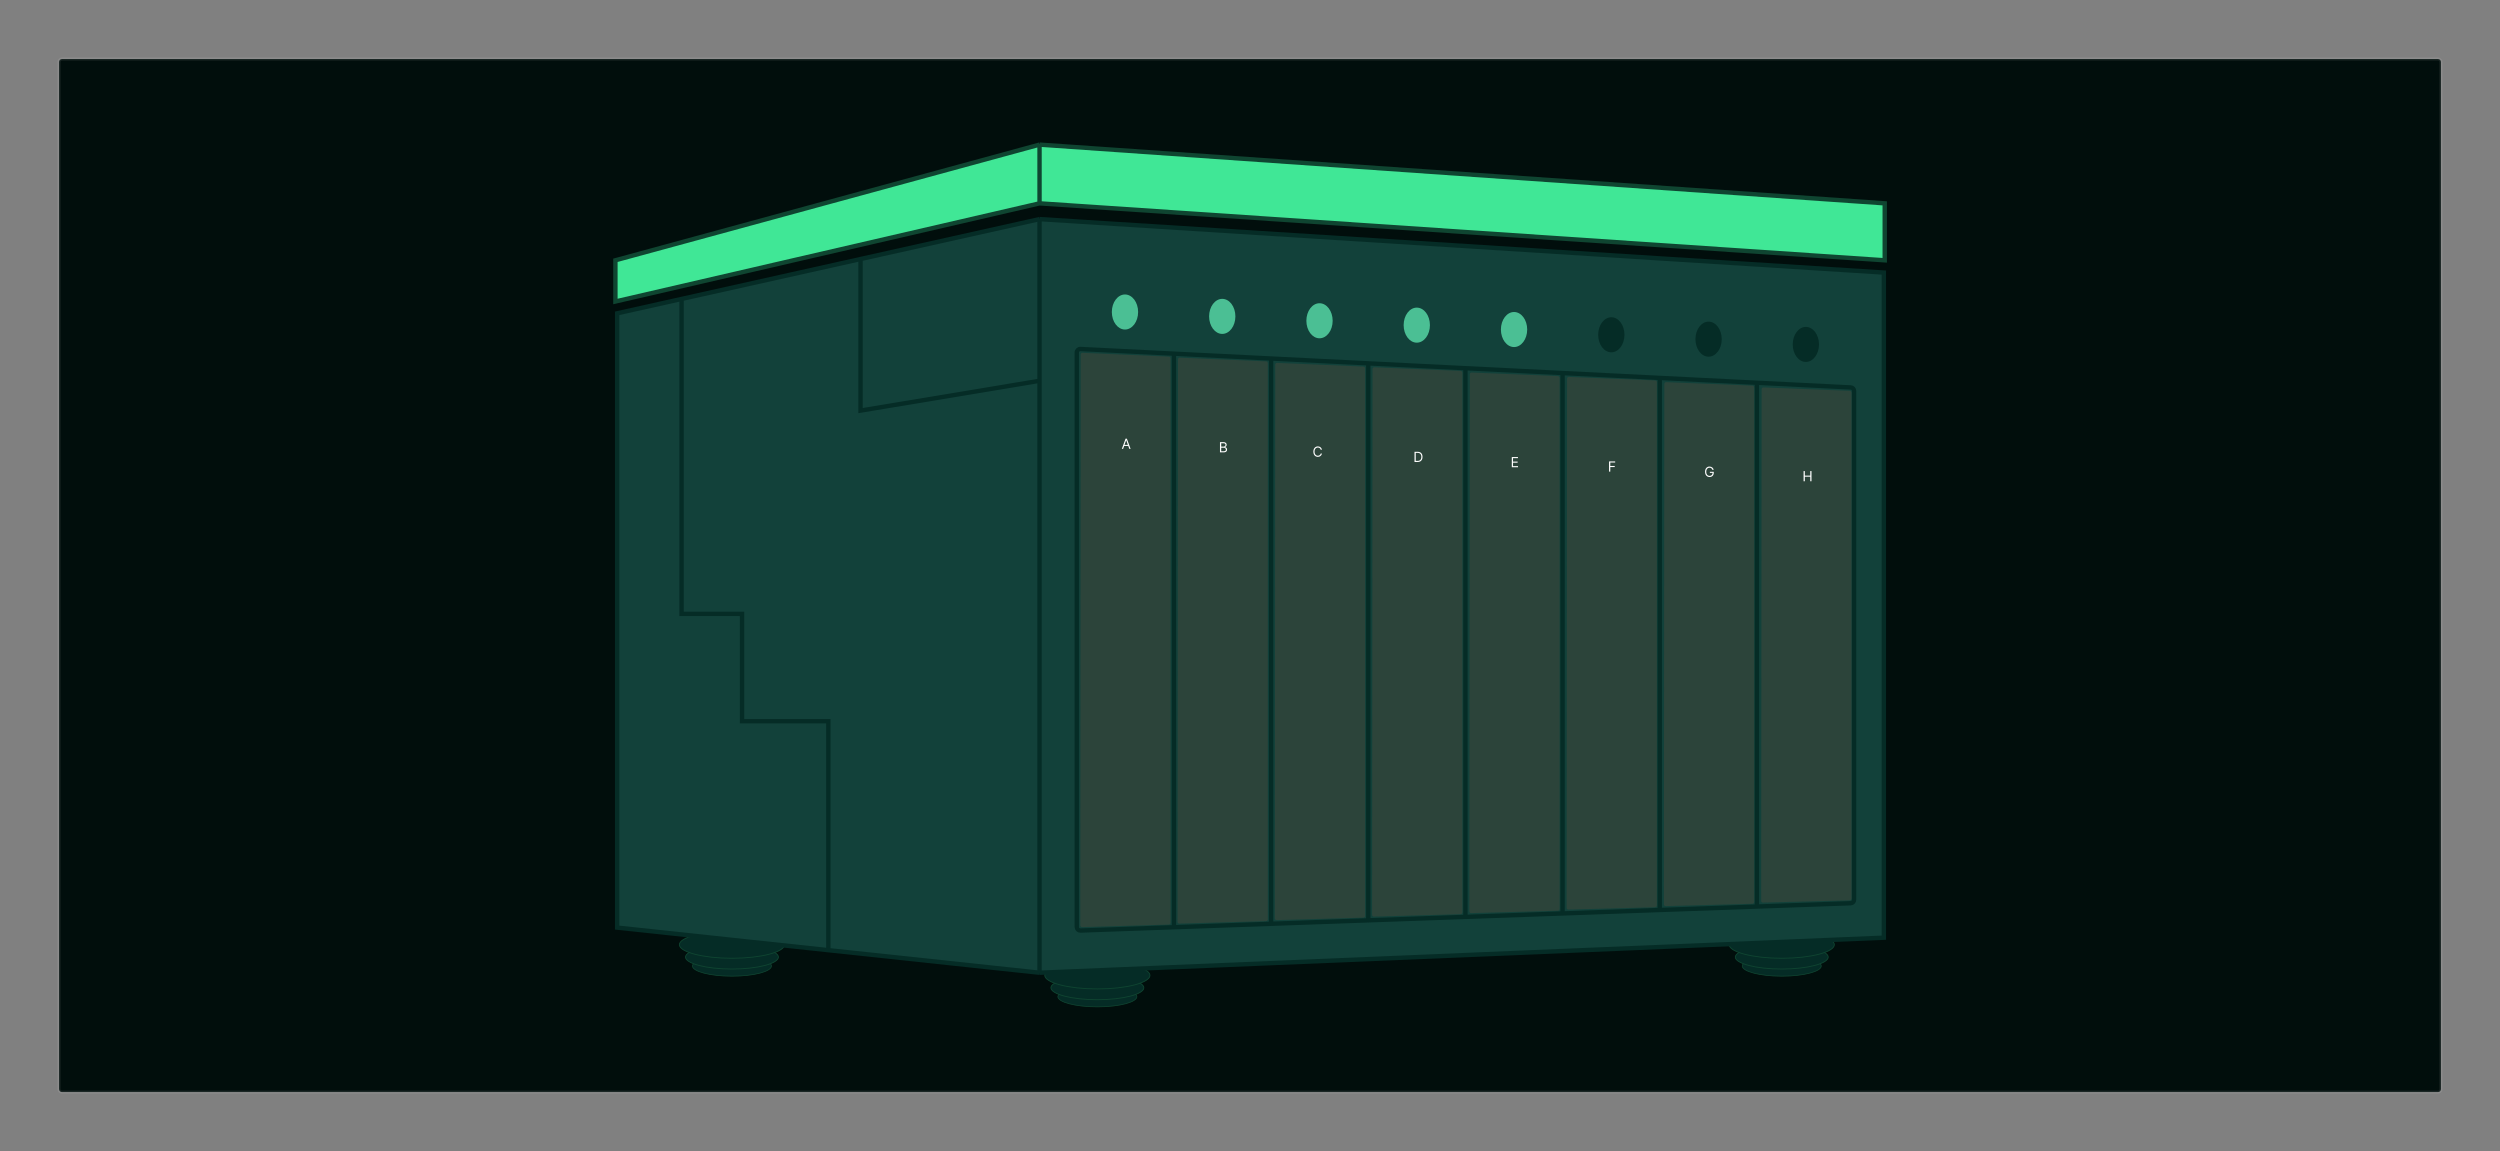 <svg width="1694" height="780" viewBox="0 0 1694 780" fill="none" xmlns="http://www.w3.org/2000/svg">
<rect x="0" y="0" width="1694" height="780" fill="#808080" stroke="none"/>
<path d="M40 42C40 40.895 40.895 40 42 40H1652C1653.1 40 1654 40.895 1654 42V738C1654 739.105 1653.1 740 1652 740H42C40.895 740 40 739.105 40 738V42Z" fill="#010E0C"/>
<path d="M42 41H1652V39H42V41ZM1653 42V738H1655V42H1653ZM1652 739H42V741H1652V739ZM41 738V42H39V738H41ZM42 739C41.448 739 41 738.552 41 738H39C39 739.657 40.343 741 42 741V739ZM1653 738C1653 738.552 1652.55 739 1652 739V741C1653.66 741 1655 739.657 1655 738H1653ZM1652 41C1652.55 41 1653 41.448 1653 42H1655C1655 40.343 1653.66 39 1652 39V41ZM42 39C40.343 39 39 40.343 39 42H41C41 41.448 41.448 41 42 41V39Z" fill="white" fill-opacity="0.1"/>
<path d="M1234.09 654.569C1234.09 655.418 1233.43 656.292 1232.08 657.136C1230.75 657.972 1228.8 658.734 1226.36 659.377C1221.5 660.663 1214.77 661.461 1207.32 661.461C1199.88 661.461 1193.15 660.663 1188.29 659.377C1185.85 658.734 1183.9 657.972 1182.56 657.136C1181.21 656.292 1180.56 655.418 1180.56 654.569C1180.56 653.72 1181.21 652.846 1182.56 652.002C1183.9 651.166 1185.85 650.404 1188.29 649.761C1193.15 648.475 1199.88 647.676 1207.32 647.676C1214.77 647.676 1221.5 648.475 1226.36 649.761C1228.8 650.404 1230.75 651.166 1232.08 652.002C1233.43 652.846 1234.09 653.72 1234.09 654.569Z" fill="#052C26" stroke="#0F4531" stroke-width="0.505"/>
<path d="M1238.79 648.522C1238.79 649.521 1238.02 650.548 1236.44 651.541C1234.87 652.523 1232.57 653.419 1229.71 654.176C1223.99 655.688 1216.08 656.627 1207.32 656.627C1198.57 656.627 1190.65 655.688 1184.94 654.176C1182.08 653.419 1179.78 652.523 1178.21 651.541C1176.62 650.548 1175.85 649.521 1175.85 648.522C1175.85 647.524 1176.62 646.496 1178.21 645.504C1179.78 644.521 1182.08 643.625 1184.94 642.869C1190.65 641.357 1198.57 640.418 1207.32 640.418C1216.08 640.418 1223.99 641.357 1229.71 642.869C1232.57 643.625 1234.87 644.521 1236.44 645.504C1238.02 646.496 1238.79 647.524 1238.79 648.522Z" fill="#052C26" stroke="#0F4531" stroke-width="0.594"/>
<path d="M1242.95 640.122C1242.95 641.272 1242.06 642.444 1240.27 643.568C1238.49 644.682 1235.89 645.696 1232.65 646.552C1226.18 648.263 1217.23 649.325 1207.32 649.325C1197.42 649.325 1188.47 648.263 1182 646.552C1178.76 645.696 1176.16 644.682 1174.38 643.568C1172.58 642.444 1171.7 641.272 1171.7 640.122C1171.7 638.971 1172.58 637.799 1174.38 636.675C1176.16 635.561 1178.76 634.547 1182 633.691C1188.47 631.98 1197.42 630.918 1207.32 630.918C1217.23 630.918 1226.18 631.98 1232.65 633.691C1235.89 634.547 1238.49 635.561 1240.27 636.675C1242.06 637.799 1242.95 638.971 1242.95 640.122Z" fill="#052C26" stroke="#0F4531" stroke-width="0.594"/>
<path d="M770.345 675.352C770.345 676.201 769.69 677.075 768.341 677.919C767.004 678.755 765.053 679.517 762.62 680.16C757.757 681.446 751.026 682.245 743.581 682.245C736.135 682.245 729.404 681.446 724.541 680.16C722.108 679.517 720.157 678.755 718.82 677.919C717.471 677.075 716.816 676.201 716.816 675.352C716.816 674.503 717.471 673.629 718.82 672.785C720.157 671.949 722.108 671.187 724.541 670.544C729.404 669.258 736.135 668.46 743.581 668.46C751.026 668.46 757.757 669.258 762.62 670.544C765.053 671.187 767.004 671.949 768.341 672.785C769.69 673.629 770.345 674.503 770.345 675.352Z" fill="#052C26" stroke="#0F4531" stroke-width="0.505"/>
<path d="M775.05 669.306C775.05 670.304 774.28 671.332 772.693 672.324C771.122 673.307 768.828 674.203 765.967 674.959C760.249 676.471 752.334 677.41 743.58 677.41C734.826 677.41 726.91 676.471 721.193 674.959C718.332 674.203 716.038 673.307 714.466 672.324C712.879 671.332 712.109 670.304 712.109 669.306C712.109 668.307 712.879 667.279 714.466 666.287C716.038 665.304 718.332 664.409 721.193 663.652C726.91 662.14 734.826 661.201 743.58 661.201C752.334 661.201 760.249 662.14 765.967 663.652C768.828 664.409 771.122 665.304 772.693 666.287C774.28 667.279 775.05 668.307 775.05 669.306Z" fill="#052C26" stroke="#0F4531" stroke-width="0.594"/>
<path d="M779.207 660.905C779.207 662.055 778.321 663.227 776.523 664.351C774.741 665.465 772.143 666.48 768.906 667.336C762.436 669.047 753.482 670.108 743.58 670.108C733.678 670.108 724.724 669.047 718.254 667.336C715.017 666.48 712.419 665.465 710.637 664.351C708.839 663.227 707.953 662.055 707.953 660.905C707.953 659.755 708.839 658.582 710.637 657.459C712.419 656.344 715.017 655.33 718.254 654.474C724.724 652.763 733.678 651.701 743.58 651.701C753.482 651.701 762.436 652.763 768.906 654.474C772.143 655.33 774.741 656.344 776.523 657.459C778.321 658.582 779.207 659.755 779.207 660.905Z" fill="#052C26" stroke="#0F4531" stroke-width="0.594"/>
<path d="M522.737 654.569C522.737 655.418 522.082 656.292 520.732 657.136C519.396 657.972 517.445 658.734 515.012 659.377C510.149 660.663 503.417 661.461 495.972 661.461C488.527 661.461 481.795 660.663 476.933 659.377C474.5 658.734 472.549 657.972 471.212 657.136C469.862 656.292 469.208 655.418 469.208 654.569C469.208 653.72 469.862 652.846 471.212 652.002C472.549 651.166 474.5 650.404 476.933 649.761C481.795 648.475 488.527 647.676 495.972 647.676C503.417 647.676 510.149 648.475 515.012 649.761C517.445 650.404 519.396 651.166 520.732 652.002C522.082 652.846 522.737 653.72 522.737 654.569Z" fill="#052C26" stroke="#0F4531" stroke-width="0.505"/>
<path d="M527.443 648.522C527.443 649.521 526.673 650.548 525.086 651.541C523.514 652.523 521.22 653.419 518.359 654.176C512.642 655.688 504.727 656.627 495.972 656.627C487.218 656.627 479.303 655.688 473.585 654.176C470.724 653.419 468.431 652.523 466.859 651.541C465.272 650.548 464.502 649.521 464.502 648.522C464.502 647.524 465.272 646.496 466.859 645.504C468.431 644.521 470.724 643.625 473.585 642.869C479.303 641.357 487.218 640.418 495.972 640.418C504.727 640.418 512.642 641.357 518.359 642.869C521.22 643.625 523.514 644.521 525.086 645.504C526.673 646.496 527.443 647.524 527.443 648.522Z" fill="#052C26" stroke="#0F4531" stroke-width="0.594"/>
<path d="M531.6 640.122C531.6 641.272 530.713 642.444 528.916 643.568C527.134 644.682 524.536 645.696 521.299 646.552C514.829 648.263 505.875 649.325 495.973 649.325C486.071 649.325 477.116 648.263 470.647 646.552C467.41 645.696 464.811 644.682 463.029 643.568C461.232 642.444 460.346 641.272 460.346 640.122C460.346 638.971 461.232 637.799 463.029 636.675C464.811 635.561 467.41 634.547 470.647 633.691C477.116 631.98 486.071 630.918 495.973 630.918C505.875 630.918 514.829 631.98 521.299 633.691C524.536 634.547 527.134 635.561 528.916 636.675C530.713 637.799 531.6 638.971 531.6 640.122Z" fill="#052C26" stroke="#0F4531" stroke-width="0.594"/>
<path d="M418.188 628.543V212.302L461.83 202.569L583.11 175.52L704.39 148.471L1276.5 184.691V635.372L786.332 655.721L704.39 659.123L561.289 643.833L418.188 628.543Z" fill="#12413A"/>
<path d="M704.39 659.123L786.332 655.721L1276.5 635.372V184.691L704.39 148.471M704.39 659.123L561.289 643.833M704.39 659.123V258.023M704.39 148.471L583.11 175.52M704.39 148.471V258.023M561.289 643.833L418.188 628.543V212.302L461.83 202.569M561.289 643.833V488.708H502.801V415.969H461.83V202.569M461.83 202.569L583.11 175.52M583.11 175.52V278.212L704.39 258.023" stroke="#052C26" stroke-width="2.969"/>
<ellipse cx="1223.65" cy="233.382" rx="8.907" ry="11.876" fill="#052C26"/>
<ellipse cx="1157.74" cy="229.819" rx="8.907" ry="11.876" fill="#052C26"/>
<ellipse cx="1091.83" cy="226.85" rx="8.907" ry="11.876" fill="#052C26"/>
<ellipse cx="1025.92" cy="223.288" rx="8.907" ry="11.876" fill="#4BBF94"/>
<ellipse cx="960.014" cy="220.319" rx="8.907" ry="11.876" fill="#4BBF94"/>
<ellipse cx="894.104" cy="217.35" rx="8.907" ry="11.876" fill="#4BBF94"/>
<ellipse cx="828.194" cy="214.382" rx="8.907" ry="11.876" fill="#4BBF94"/>
<ellipse cx="762.285" cy="211.413" rx="8.907" ry="11.876" fill="#4BBF94"/>
<path d="M992.968 249.494V621.285M992.968 249.494L1058.8 252.78M992.968 249.494L927.133 246.208M992.968 621.285L1058.8 618.95M992.968 621.285L927.133 623.619M861.297 242.923V625.954M861.297 242.923L927.133 246.208M861.297 242.923L795.462 239.637M861.297 625.954L927.133 623.619M861.297 625.954L795.462 628.288M1124.64 256.065V616.616M1124.64 256.065L1190.48 259.351M1124.64 256.065L1058.8 252.78M1124.64 616.616L1190.48 614.281M1124.64 616.616L1058.8 618.95M1190.48 614.281L1254.02 612.028C1255.3 611.983 1256.31 610.933 1256.31 609.654V264.896C1256.31 263.63 1255.32 262.587 1254.05 262.524L1190.48 259.351M1190.48 614.281V259.351M1058.8 252.78V618.95M927.133 623.619V246.208M795.462 239.637L732.119 236.476C730.763 236.408 729.626 237.49 729.626 238.848V622.322V628.162C729.626 629.507 730.741 630.583 732.085 630.536L795.462 628.288M795.462 239.637V628.288" stroke="#052C26" stroke-width="2.969"/>
<path d="M732.297 240.263C732.297 239.587 732.861 239.048 733.537 239.078L792.025 241.646C792.66 241.673 793.161 242.196 793.161 242.832V625.313C793.161 625.955 792.65 626.481 792.008 626.5L733.224 628.212C732.555 628.231 732.001 627.694 732.002 627.024L732.297 240.263Z" fill="#2C443A"/>
<path d="M798.207 243.528C798.208 242.853 798.771 242.313 799.446 242.343L857.934 244.873C858.57 244.901 859.071 245.424 859.071 246.06V622.963C859.071 623.605 858.56 624.131 857.917 624.15L799.134 625.837C798.464 625.856 797.912 625.319 797.912 624.649L798.207 243.528Z" fill="#2C443A"/>
<path d="M864.117 247.09C864.118 246.414 864.681 245.876 865.355 245.904L923.844 248.396C924.479 248.423 924.981 248.946 924.981 249.582V620.614C924.981 621.257 924.469 621.783 923.827 621.801L865.043 623.462C864.374 623.481 863.822 622.944 863.822 622.274L864.117 247.09Z" fill="#2C443A"/>
<path d="M930.026 250.058C930.027 249.383 930.589 248.844 931.264 248.872L989.752 251.328C990.388 251.355 990.89 251.878 990.89 252.515V618.263C990.89 618.906 990.378 619.432 989.736 619.45L930.952 621.088C930.283 621.106 929.731 620.569 929.731 619.9L930.026 250.058Z" fill="#2C443A"/>
<path d="M995.937 253.619C995.937 252.945 996.499 252.406 997.173 252.434L1055.66 254.851C1056.3 254.877 1056.8 255.401 1056.8 256.037V615.914C1056.8 616.557 1056.29 617.084 1055.65 617.101L996.862 618.713C996.193 618.731 995.641 618.194 995.642 617.525L995.937 253.619Z" fill="#2C443A"/>
<path d="M1061.85 256.587C1061.85 255.913 1062.41 255.374 1063.08 255.402L1121.57 257.784C1122.21 257.809 1122.71 258.333 1122.71 258.97V613.563C1122.71 614.206 1122.2 614.733 1121.55 614.75L1062.77 616.338C1062.1 616.356 1061.55 615.819 1061.55 615.15L1061.85 256.587Z" fill="#2C443A"/>
<path d="M1127.76 260.149C1127.76 259.475 1128.32 258.937 1128.99 258.963L1187.48 261.306C1188.12 261.332 1188.62 261.855 1188.62 262.493V611.214C1188.62 611.858 1188.11 612.384 1187.46 612.401L1128.68 613.963C1128.01 613.981 1127.46 613.444 1127.46 612.775L1127.76 260.149Z" fill="#2C443A"/>
<path d="M1193.67 263.713C1193.67 263.039 1194.23 262.501 1194.9 262.527L1253.39 264.83C1254.03 264.856 1254.53 265.379 1254.53 266.017V608.867C1254.53 609.511 1254.02 610.038 1253.37 610.055L1194.59 611.59C1193.92 611.608 1193.37 611.071 1193.37 610.402L1193.67 263.713Z" fill="#2C443A"/>
<path d="M704.391 137.783L417 204.287V176.379L704.391 98L1277.09 137.783V176.379L704.391 137.783Z" fill="#40E796"/>
<path d="M704.39 137.783L417 204.287V176.379L704.39 98M704.39 137.783L1277.09 176.379V137.783L704.39 98M704.39 137.783V98" stroke="#0F4531" stroke-width="2.969"/>
<path d="M761.029 304.135H760.152L762.689 297.225H763.553L766.09 304.135H765.213L763.148 298.318H763.094L761.029 304.135ZM761.353 301.436H764.889V302.178H761.353V301.436Z" fill="white"/>
<path d="M826.656 306.512V299.602H829.072C829.553 299.602 829.95 299.685 830.263 299.852C830.575 300.016 830.808 300.238 830.961 300.517C831.114 300.793 831.19 301.1 831.19 301.438C831.19 301.734 831.138 301.98 831.032 302.173C830.928 302.366 830.791 302.519 830.62 302.632C830.452 302.744 830.268 302.828 830.07 302.882V302.949C830.282 302.963 830.494 303.037 830.708 303.172C830.922 303.307 831.1 303.5 831.244 303.752C831.388 304.004 831.46 304.312 831.46 304.676C831.46 305.023 831.382 305.334 831.224 305.611C831.067 305.888 830.818 306.107 830.479 306.269C830.139 306.431 829.697 306.512 829.153 306.512H826.656ZM827.493 305.769H829.153C829.699 305.769 830.087 305.664 830.317 305.452C830.548 305.239 830.664 304.98 830.664 304.676C830.664 304.442 830.604 304.227 830.485 304.029C830.366 303.828 830.196 303.669 829.976 303.55C829.755 303.428 829.494 303.367 829.193 303.367H827.493V305.769ZM827.493 302.639H829.045C829.297 302.639 829.524 302.589 829.726 302.49C829.931 302.391 830.093 302.252 830.212 302.072C830.333 301.892 830.394 301.68 830.394 301.438C830.394 301.134 830.288 300.876 830.077 300.665C829.866 300.451 829.53 300.344 829.072 300.344H827.493V302.639Z" fill="white"/>
<path d="M895.75 304.73H894.913C894.864 304.49 894.777 304.278 894.654 304.096C894.532 303.914 894.384 303.761 894.208 303.637C894.035 303.511 893.843 303.417 893.631 303.354C893.42 303.291 893.2 303.259 892.97 303.259C892.552 303.259 892.173 303.365 891.833 303.576C891.496 303.788 891.227 304.099 891.027 304.511C890.829 304.923 890.73 305.427 890.73 306.026C890.73 306.624 890.829 307.129 891.027 307.541C891.227 307.952 891.496 308.264 891.833 308.475C892.173 308.687 892.552 308.792 892.97 308.792C893.2 308.792 893.42 308.761 893.631 308.698C893.843 308.635 894.035 308.541 894.208 308.418C894.384 308.292 894.532 308.138 894.654 307.956C894.777 307.771 894.864 307.56 894.913 307.321H895.75C895.687 307.674 895.572 307.99 895.406 308.269C895.24 308.548 895.033 308.785 894.785 308.981C894.538 309.175 894.26 309.322 893.952 309.423C893.646 309.524 893.319 309.575 892.97 309.575C892.381 309.575 891.857 309.431 891.398 309.143C890.939 308.855 890.578 308.446 890.315 307.915C890.052 307.384 889.92 306.754 889.92 306.026C889.92 305.297 890.052 304.667 890.315 304.136C890.578 303.606 890.939 303.196 891.398 302.908C891.857 302.62 892.381 302.477 892.97 302.477C893.319 302.477 893.646 302.527 893.952 302.628C894.26 302.73 894.538 302.878 894.785 303.074C895.033 303.267 895.24 303.503 895.406 303.782C895.572 304.059 895.687 304.375 895.75 304.73Z" fill="white"/>
<path d="M960.608 313.043H958.475V306.134H960.702C961.372 306.134 961.946 306.272 962.423 306.548C962.899 306.823 963.265 307.218 963.519 307.733C963.773 308.245 963.9 308.86 963.9 309.575C963.9 310.294 963.772 310.914 963.516 311.434C963.259 311.951 962.886 312.349 962.396 312.628C961.905 312.905 961.309 313.043 960.608 313.043ZM959.312 312.301H960.554C961.125 312.301 961.598 312.191 961.974 311.97C962.35 311.75 962.63 311.436 962.814 311.029C962.998 310.622 963.091 310.137 963.091 309.575C963.091 309.017 963 308.537 962.817 308.134C962.635 307.729 962.363 307.419 962.001 307.203C961.639 306.985 961.188 306.876 960.648 306.876H959.312V312.301Z" fill="white"/>
<path d="M1024.39 316.605V309.696H1028.56V310.438H1025.22V312.773H1028.34V313.515H1025.22V315.863H1028.61V316.605H1024.39Z" fill="white"/>
<path d="M1090.29 319.574V312.665H1094.44V313.407H1091.13V315.742H1094.13V316.484H1091.13V319.574H1090.29Z" fill="white"/>
<path d="M1160.33 318.386C1160.26 318.159 1160.16 317.956 1160.04 317.776C1159.92 317.594 1159.78 317.438 1159.61 317.31C1159.45 317.182 1159.26 317.084 1159.05 317.017C1158.84 316.949 1158.61 316.916 1158.36 316.916C1157.95 316.916 1157.58 317.021 1157.25 317.233C1156.91 317.444 1156.65 317.756 1156.45 318.167C1156.25 318.579 1156.15 319.084 1156.15 319.682C1156.15 320.28 1156.25 320.785 1156.45 321.197C1156.65 321.608 1156.92 321.92 1157.26 322.131C1157.61 322.343 1157.99 322.448 1158.42 322.448C1158.81 322.448 1159.16 322.364 1159.46 322.195C1159.77 322.025 1160 321.784 1160.17 321.473C1160.34 321.161 1160.43 320.793 1160.43 320.37L1160.69 320.424H1158.61V319.682H1161.24V320.424C1161.24 320.993 1161.12 321.488 1160.87 321.909C1160.63 322.329 1160.3 322.655 1159.88 322.887C1159.45 323.116 1158.97 323.231 1158.42 323.231C1157.81 323.231 1157.27 323.087 1156.81 322.799C1156.34 322.511 1155.98 322.102 1155.73 321.571C1155.47 321.04 1155.34 320.411 1155.34 319.682C1155.34 319.135 1155.41 318.644 1155.56 318.208C1155.71 317.769 1155.92 317.396 1156.19 317.088C1156.46 316.779 1156.78 316.543 1157.15 316.379C1157.52 316.215 1157.92 316.133 1158.36 316.133C1158.73 316.133 1159.07 316.188 1159.38 316.298C1159.7 316.406 1159.98 316.56 1160.23 316.76C1160.48 316.958 1160.69 317.196 1160.85 317.472C1161.02 317.747 1161.14 318.051 1161.2 318.386H1160.33Z" fill="white"/>
<path d="M1222.11 326.105V319.196H1222.95V322.273H1226.63V319.196H1227.47V326.105H1226.63V323.015H1222.95V326.105H1222.11Z" fill="white"/>
</svg>

